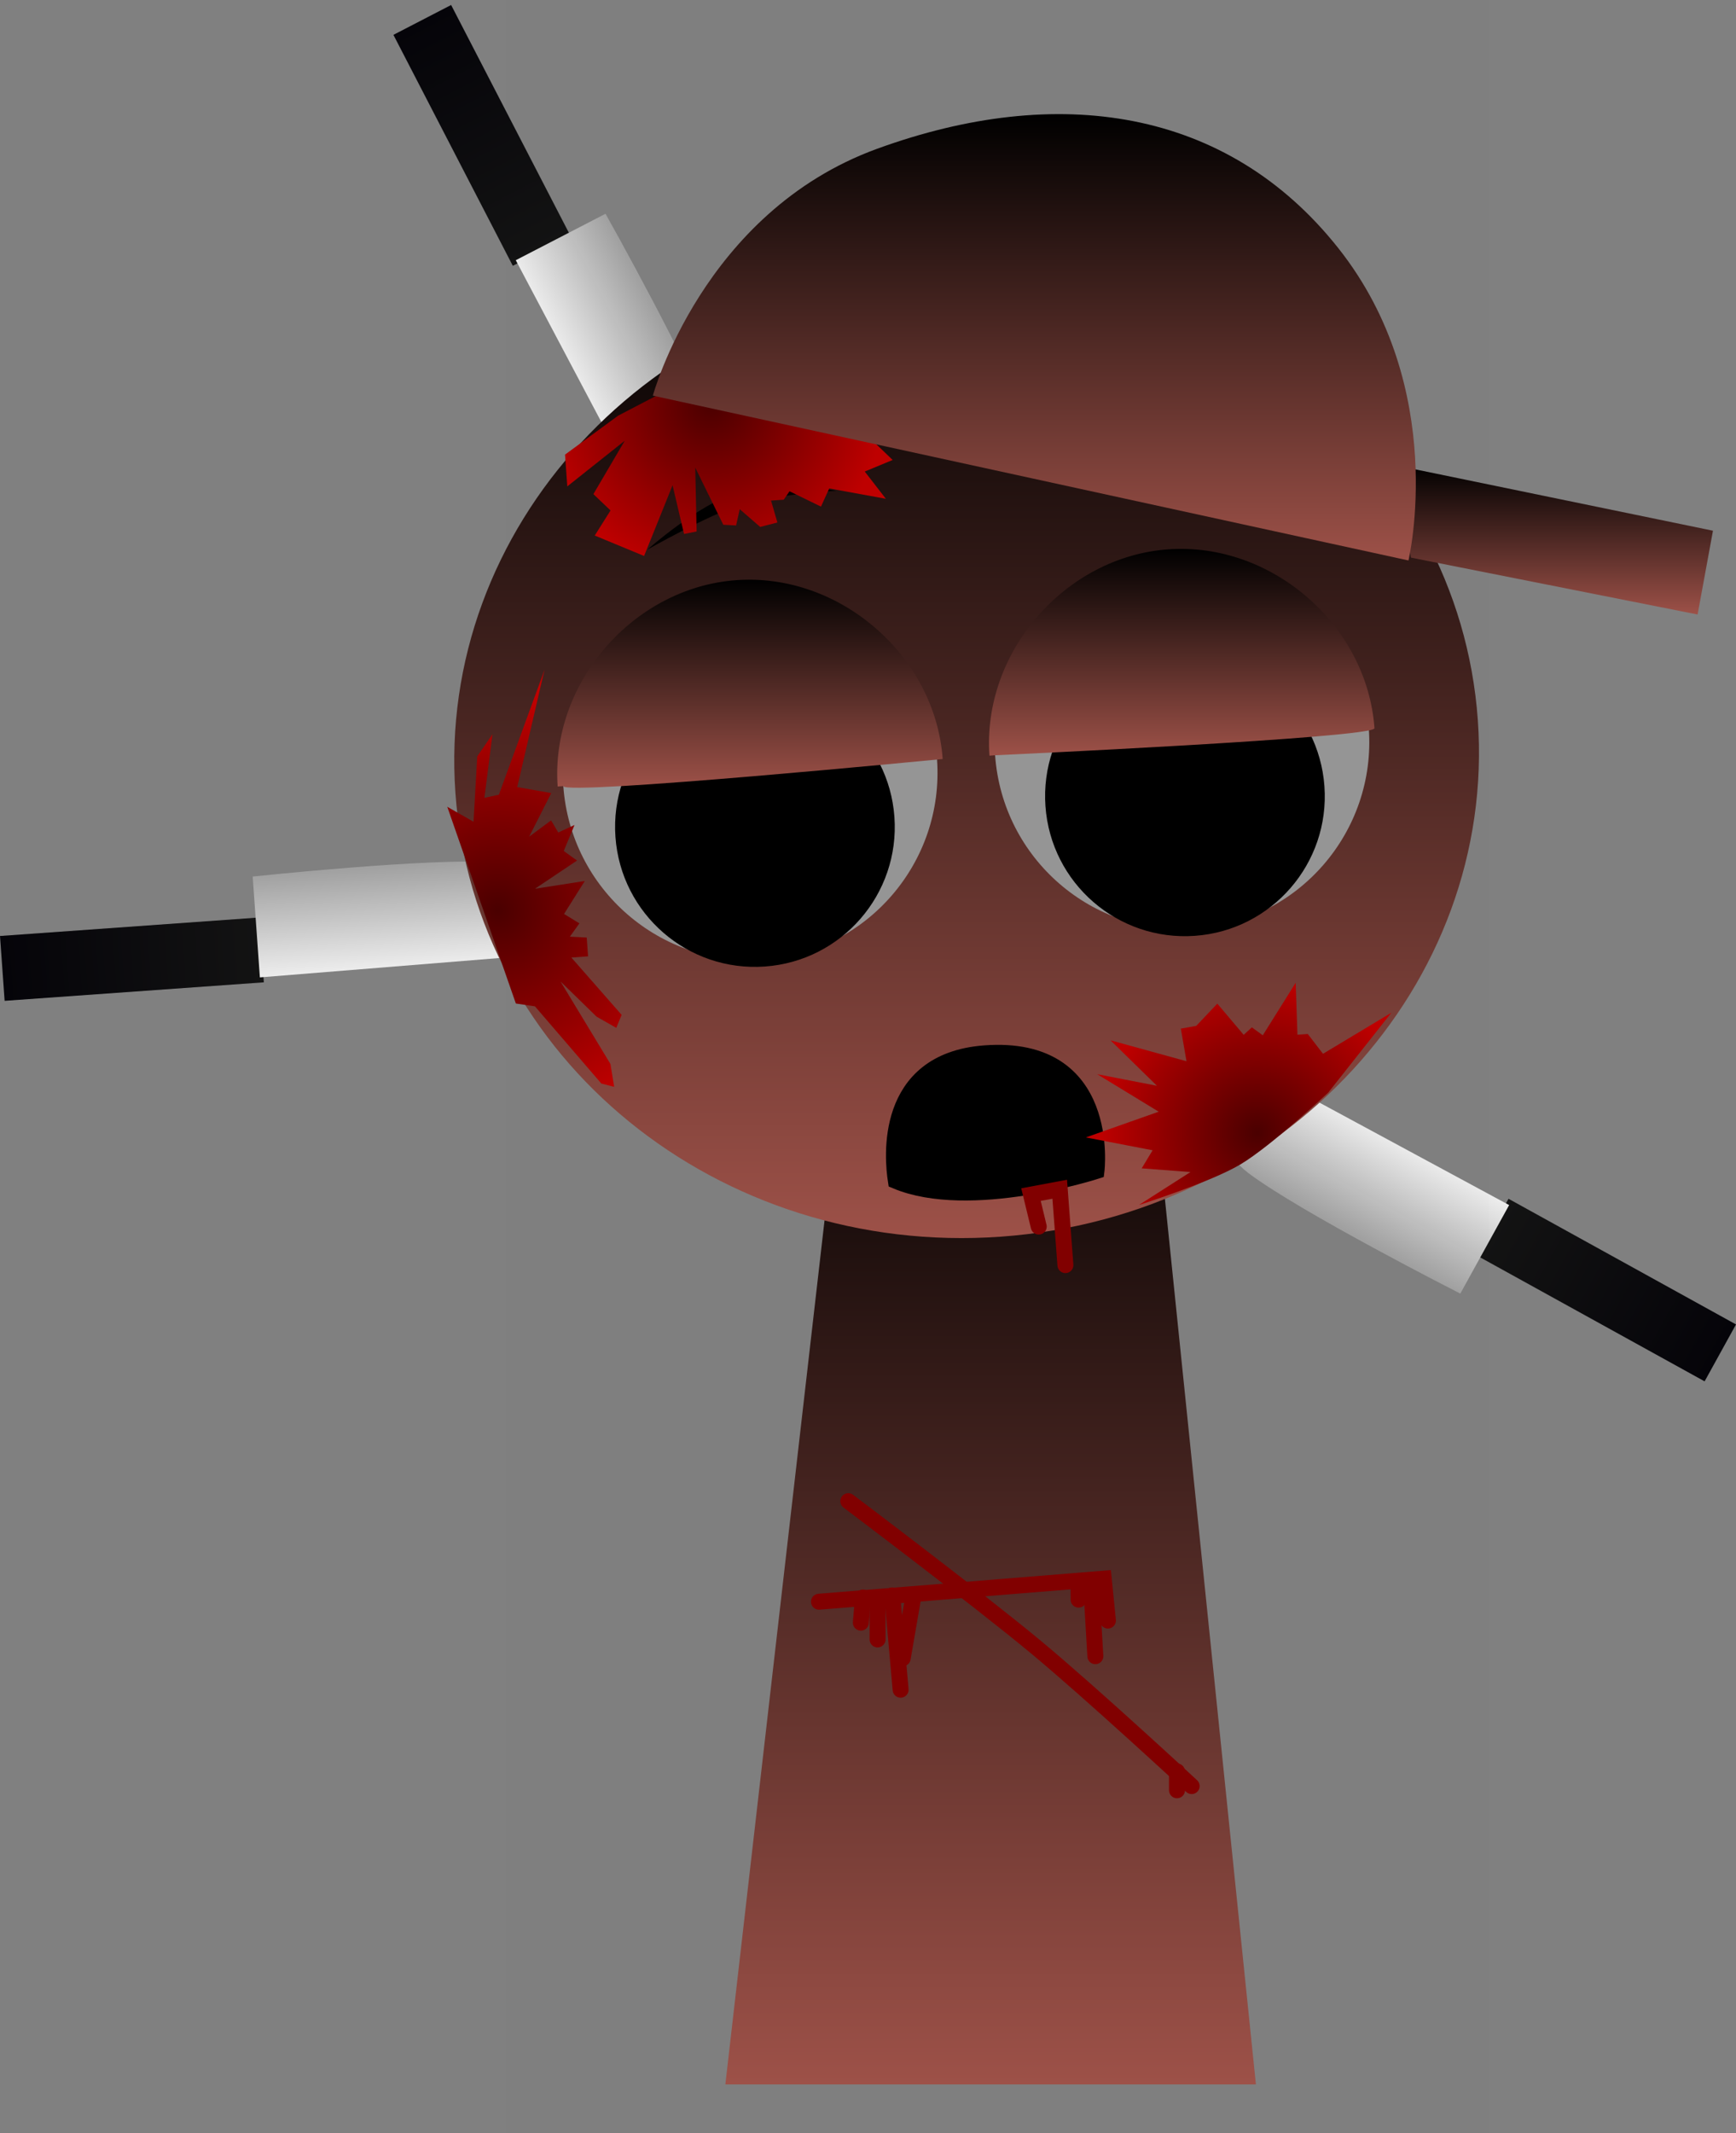 <svg version="1.1" xmlns="http://www.w3.org/2000/svg" xmlns:xlink="http://www.w3.org/1999/xlink" width="217.59" height="267.225" viewBox="0,0,217.59,267.225"><rect x="0" y="0" width="217.59" height="267.225" fill="#808080" stroke="none"/><defs><linearGradient x1="116.124" y1="167.701" x2="148.615" y2="165.383" gradientUnits="userSpaceOnUse" id="color-1"><stop offset="0" stop-color="#050409"/><stop offset="1" stop-color="#131313"/></linearGradient><linearGradient x1="171.826" y1="167.155" x2="170.924" y2="154.52" gradientUnits="userSpaceOnUse" id="color-2"><stop offset="0" stop-color="#ededed"/><stop offset="1" stop-color="#a1a1a1"/></linearGradient><linearGradient x1="168.761" y1="48.883" x2="183.726" y2="77.815" gradientUnits="userSpaceOnUse" id="color-3"><stop offset="0" stop-color="#050409"/><stop offset="1" stop-color="#131313"/></linearGradient><linearGradient x1="191.266" y1="99.839" x2="202.518" y2="94.019" gradientUnits="userSpaceOnUse" id="color-4"><stop offset="0" stop-color="#ededed"/><stop offset="1" stop-color="#a1a1a1"/></linearGradient><linearGradient x1="331.457" y1="215.865" x2="302.94" y2="200.122" gradientUnits="userSpaceOnUse" id="color-5"><stop offset="0" stop-color="#050409"/><stop offset="1" stop-color="#131313"/></linearGradient><linearGradient x1="284.435" y1="186" x2="278.313" y2="197.09" gradientUnits="userSpaceOnUse" id="color-6"><stop offset="0" stop-color="#ededed"/><stop offset="1" stop-color="#a1a1a1"/></linearGradient><linearGradient x1="240" y1="175.5" x2="240" y2="307.5" gradientUnits="userSpaceOnUse" id="color-7"><stop offset="0" stop-color="#000000"/><stop offset="1" stop-color="#9d5148"/></linearGradient><linearGradient x1="236.99" y1="80.838" x2="236.99" y2="201.482" gradientUnits="userSpaceOnUse" id="color-8"><stop offset="0" stop-color="#000000"/><stop offset="1" stop-color="#9d5148"/></linearGradient><linearGradient x1="209.832" y1="119.006" x2="209.832" y2="145.07" gradientUnits="userSpaceOnUse" id="color-9"><stop offset="0" stop-color="#000000"/><stop offset="1" stop-color="#9d5148"/></linearGradient><linearGradient x1="263.952" y1="115.146" x2="263.952" y2="141.052" gradientUnits="userSpaceOnUse" id="color-10"><stop offset="0" stop-color="#000000"/><stop offset="1" stop-color="#9d5148"/></linearGradient><radialGradient cx="273.414" cy="188.296" r="19.63" gradientUnits="userSpaceOnUse" id="color-11"><stop offset="0" stop-color="#4a0000"/><stop offset="1" stop-color="#be0000"/></radialGradient><radialGradient cx="178.194" cy="160.421" r="26.375" gradientUnits="userSpaceOnUse" id="color-12"><stop offset="0" stop-color="#4a0000"/><stop offset="1" stop-color="#be0000"/></radialGradient><radialGradient cx="204.998" cy="96.825" r="21.655" gradientUnits="userSpaceOnUse" id="color-13"><stop offset="0" stop-color="#4a0000"/><stop offset="1" stop-color="#be0000"/></radialGradient><linearGradient x1="310.604" y1="104.657" x2="310.604" y2="123.368" gradientUnits="userSpaceOnUse" id="color-14"><stop offset="0" stop-color="#000000"/><stop offset="1" stop-color="#9d5148"/></linearGradient><linearGradient x1="245.479" y1="60.685" x2="245.479" y2="116.597" gradientUnits="userSpaceOnUse" id="color-15"><stop offset="0" stop-color="#000000"/><stop offset="1" stop-color="#9d5148"/></linearGradient></defs><g transform="translate(-115.834,-46.388)"><g data-paper-data="{&quot;isPaintingLayer&quot;:true}" fill-rule="nonzero" stroke-linejoin="miter" stroke-miterlimit="10" stroke-dasharray="" stroke-dashoffset="0" style="mix-blend-mode: normal"><g stroke="none" stroke-width="0" stroke-linecap="butt"><path d="M116.414,171.762l-0.579,-8.123l32.491,-2.318l0.579,8.123z" fill="url(#color-1)"/><path d="M178.019,154.398c7.695,0.557 18.19,10.564 18.19,10.564l-47.802,3.864l-0.901,-12.635c0,0 22.452,-2.376 30.513,-1.792z" data-paper-data="{&quot;index&quot;:null}" fill="url(#color-2)"/></g><g stroke="none" stroke-width="0" stroke-linecap="butt"><path d="M165.145,50.753l7.233,-3.741l14.964,28.933l-7.233,3.741z" fill="url(#color-3)"/><path d="M205.432,100.489c2.528,7.289 -2.519,20.883 -2.519,20.883l-22.433,-42.388l11.252,-5.819c0,0 11.052,19.687 13.7,27.324z" data-paper-data="{&quot;index&quot;:null}" fill="url(#color-4)"/></g><g stroke="none" stroke-width="0" stroke-linecap="butt"><path d="M333.425,212.3l-3.936,7.129l-28.517,-15.743l3.936,-7.129z" fill="url(#color-5)"/><path d="M272.295,193.33c-6.152,-4.657 -9.508,-18.763 -9.508,-18.763l42.202,22.781l-6.122,11.09c0,0 -20.127,-10.229 -26.572,-15.107z" data-paper-data="{&quot;index&quot;:null}" fill="url(#color-6)"/></g><path d="M179.284,313.613v-267.225h123.182v267.225z" fill-opacity="0.01" fill="#000000" stroke="none" stroke-width="0" stroke-linecap="butt"/><path d="M206.75,307.5l15.143,-131.842l37.783,-0.158l13.574,132z" fill="url(#color-7)" stroke="#000000" stroke-width="0" stroke-linecap="butt"/><path d="M172.916,145.731c-2.37,-33.217 24.396,-62.192 59.784,-64.716c35.387,-2.524 65.995,22.357 68.365,55.575c2.37,33.217 -24.396,62.192 -59.784,64.716c-35.387,2.524 -65.995,-22.357 -68.365,-55.575z" fill="url(#color-8)" stroke="#000000" stroke-width="0" stroke-linecap="butt"/><path d="M186.439,144.863c-0.923,-12.935 8.815,-24.169 21.75,-25.092c12.935,-0.923 24.169,8.815 25.092,21.75c0.923,12.935 -8.815,24.169 -21.75,25.092c-12.935,0.923 -24.169,-8.815 -25.092,-21.75z" fill="#959595" stroke="#000000" stroke-width="0" stroke-linecap="butt"/><path d="M193.971,151.157c-0.65,-9.105 6.205,-17.012 15.31,-17.662c9.105,-0.65 17.012,6.205 17.662,15.31c0.65,9.105 -6.205,17.012 -15.31,17.662c-9.105,0.65 -17.012,-6.205 -17.662,-15.31z" fill="#000000" stroke="#000000" stroke-width="2" stroke-linecap="butt"/><path d="M265.652,162.752c-12.935,0.923 -24.169,-8.815 -25.092,-21.75c-0.923,-12.935 8.815,-24.169 21.75,-25.092c12.935,-0.923 24.169,8.815 25.092,21.75c0.923,12.935 -8.815,24.169 -21.75,25.092z" data-paper-data="{&quot;index&quot;:null}" fill="#959595" stroke="#000000" stroke-width="0" stroke-linecap="butt"/><path d="M265.53,162.622c-9.105,0.65 -17.012,-6.205 -17.662,-15.31c-0.65,-9.105 6.205,-17.012 15.31,-17.662c9.105,-0.65 17.012,6.205 17.662,15.31c0.65,9.105 -6.205,17.012 -15.31,17.662z" data-paper-data="{&quot;index&quot;:null}" fill="#000000" stroke="#000000" stroke-width="2" stroke-linecap="butt"/><path d="M185.732,144.913c-0.923,-12.935 9.472,-24.927 22.407,-25.85c12.935,-0.923 24.927,9.472 25.85,22.407c0,0 -47.462,4.621 -47.549,3.392z" fill="url(#color-9)" stroke="#000000" stroke-width="0" stroke-linecap="butt"/><path d="M239.853,141.052c-0.923,-12.935 9.472,-24.927 22.407,-25.85c12.935,-0.923 24.927,9.472 25.85,22.407c0.086,1.211 -47.549,3.392 -47.549,3.392z" data-paper-data="{&quot;index&quot;:null}" fill="url(#color-10)" stroke="#000000" stroke-width="0" stroke-linecap="butt"/><path d="M196.995,115.228c0,0 6.324,-5.634 11.315,-7.187c4.99,-1.553 12.353,-0.18 12.353,-0.18c0,0 -8.022,0.512 -11.876,1.711c-4.027,1.254 -11.791,5.655 -11.791,5.655z" fill="#000000" stroke="none" stroke-width="0" stroke-linecap="butt"/><path d="M260.425,105.889c-3.985,-0.64 -11.999,-0.008 -11.999,-0.008c0,0 7.093,-2.405 12.253,-1.575c5.16,0.829 12.22,5.508 12.22,5.508c0,0 -8.31,-3.255 -12.475,-3.924z" data-paper-data="{&quot;index&quot;:null}" fill="#000000" stroke="none" stroke-width="0" stroke-linecap="butt"/><path d="M222.157,234.438c0,0 16.096,12.125 23.494,18.26c6.916,5.735 19.546,17.432 19.546,17.432" fill="none" stroke="#810000" stroke-width="2" stroke-linecap="round"/><path d="M218.483,247.035l35.692,-2.887l0.525,5.249" fill="none" stroke="#810000" stroke-width="2" stroke-linecap="round"/><path d="M251.025,244.673v2.1" fill="none" stroke="#810000" stroke-width="2" stroke-linecap="round"/><path d="M252.6,244.936l0.525,8.923" fill="none" stroke="#810000" stroke-width="2" stroke-linecap="round"/><path d="M223.994,246.51l-0.262,3.149" fill="none" stroke="#810000" stroke-width="2" stroke-linecap="round"/><path d="M225.831,247.56v4.199" fill="none" stroke="#810000" stroke-width="2" stroke-linecap="round"/><path d="M227.668,246.248l1.05,11.81" fill="none" stroke="#810000" stroke-width="2" stroke-linecap="round"/><path d="M228.98,254.121l1.312,-7.611" fill="none" stroke="#810000" stroke-width="2" stroke-linecap="round"/><path d="M263.36,268.293v2.362" fill="none" stroke="#810000" stroke-width="2" stroke-linecap="round"/><path d="M239.249,178.341c16.017,-1.211 14.016,14.735 14.016,14.735c0,0 -15.887,5.139 -25.143,1.24c-0.432,-2.754 -1.625,-15.011 11.127,-15.975z" fill="#000000" stroke="#000000" stroke-width="2" stroke-linecap="round"/><path d="M246.028,200.042l-0.971,-4.006l3.604,-0.673l0.711,9.506" fill="none" stroke="#810000" stroke-width="2" stroke-linecap="round"/><path d="M282.326,183.247c0,0 -7.117,6.678 -11.016,9.005c-3.759,2.244 -12.722,5.085 -12.722,5.085l6.461,-4.13l-6.118,-0.458l1.369,-2.266l-8.369,-1.611l9.131,-3.223l-7.708,-4.699l7.489,1.453l-5.818,-5.695l9.524,2.62l-0.71,-4.083l1.933,-0.347l2.639,-2.786l3.306,3.908l1.024,-0.938l1.371,0.995l4.122,-6.582l0.22,6.507l1.298,-0.087l1.906,2.48l8.567,-5.142l-7.902,9.996z" fill="url(#color-11)" stroke="none" stroke-width="0" stroke-linecap="round"/><path d="M175.185,149.326l0.468,-8.19l1.907,-2.767l-1.01,7.965l1.814,-0.393l5.723,-15.669l-3.423,14.715l4.263,0.748l-2.768,5.46l2.749,-2.038l0.897,1.515l2.038,-0.935l-1.347,3.253l1.664,1.197l-5.273,3.533l6.245,-0.972l-2.599,4.132l1.926,1.178l-1.197,1.664l2.113,0.112l0.168,2.356l-2.094,0.149l6.301,7.181l-0.673,1.627l-2.468,-1.403l-4.525,-4.413l6.263,10.341l0.467,2.861l-1.608,-0.411l-8.32,-9.668l-2.393,-0.355l-8.599,-24.645z" fill="url(#color-12)" stroke="#000000" stroke-width="0" stroke-linecap="round"/><path d="M229.542,95.874l-5.902,4.223l4.081,3.911l-3.498,1.45l2.645,3.413l-7.096,-1.295l-1.038,2.275l-3.939,-1.92l-0.725,1.052l-1.593,0.114l0.796,2.745l-2.161,0.554l-2.559,-2.219l-0.455,2.033l-1.607,-0.085l-3.512,-7.153l0.17,7.992l-1.578,0.313l-1.436,-6.1l-3.57,8.859l-6.185,-2.56l1.977,-3.142l-2.147,-2.048l3.925,-6.683l-7.196,5.716l-0.284,-3.982l6.655,-4.877l16.012,-8.346z" fill="url(#color-13)" stroke="#000000" stroke-width="0" stroke-linecap="round"/><g stroke="#000000" stroke-width="0" stroke-linecap="round"><path d="M330.537,112.871l-1.925,10.497l-35.932,-7.128l-2.011,-11.583z" fill="url(#color-14)"/><path d="M197.663,95.95c0,0 6.219,-22.963 28.113,-30.927c22.582,-8.214 43.849,-5.136 57.789,12.435c13.939,17.57 8.807,39.139 8.807,39.139z" fill="url(#color-15)"/></g></g></g></svg>